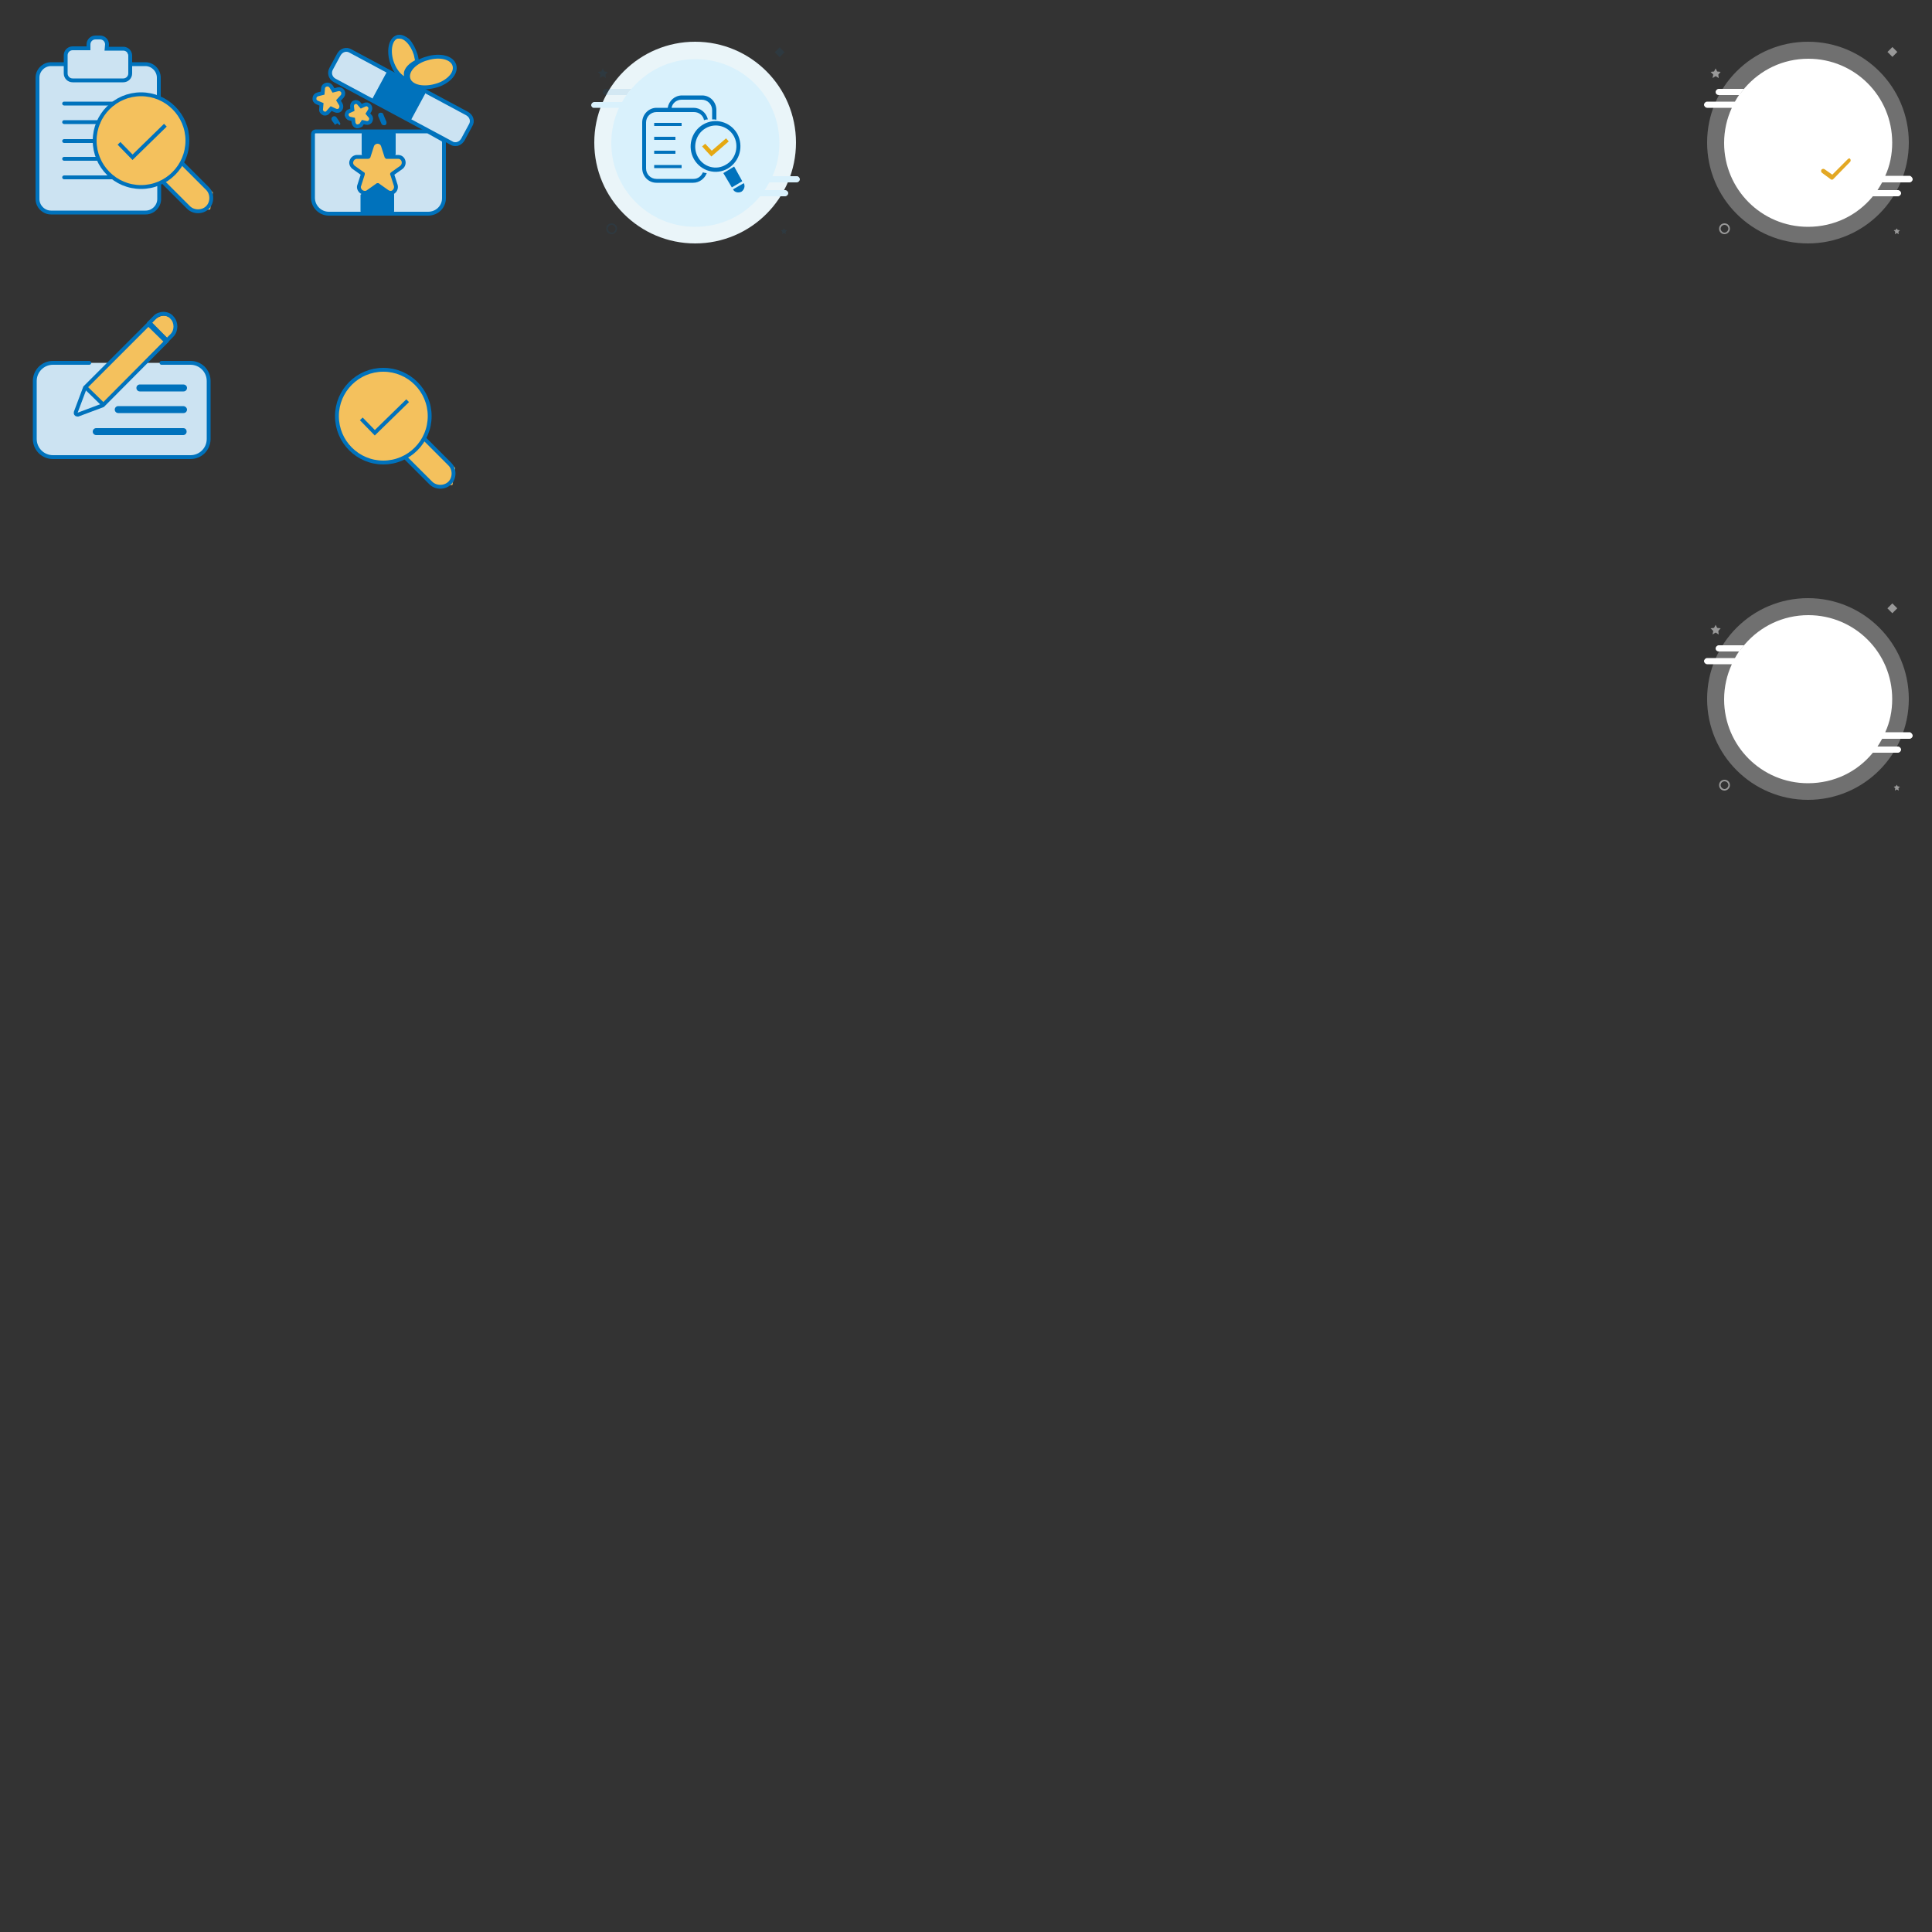 <?xml version="1.0" encoding="utf-8"?>
<!-- Generator: Adobe Illustrator 24.0.1, SVG Export Plug-In . SVG Version: 6.00 Build 0)  -->
<svg version="1.1" id="Layer_1" xmlns="http://www.w3.org/2000/svg" xmlns:xlink="http://www.w3.org/1999/xlink" x="0px" y="0px"
	 viewBox="0 0 500 500" style="enable-background:new 0 0 500 500;" xml:space="preserve">
<rect x="0" y="0" width="500" height="500" fill="#333333" stroke="none"/>
<style type="text/css">
	.st0{fill:#EAF5F9;}
	.st1{opacity:0.1;fill:#0072BC;enable-background:new    ;}
	.st2{fill:#D9F1FC;}
	.st3{fill:#0072BC;}
	.st4{fill:#E5A812;}
	.st5{opacity:0.3;fill:#FFFFFF;enable-background:new    ;}
	.st6{opacity:0.1;fill:#FFFFFF;enable-background:new    ;}
	.st7{fill:#FFFFFF;}
	.st8{opacity:0.5;fill:#FFFFFF;enable-background:new    ;}
	.st9{fill:#E3A824;}
	.st10{fill:#F4C15D;}
	.st11{fill:#CCE3F2;}
	.st12{fill:none;stroke:#0072BC;stroke-miterlimit:10;}
	.st13{fill:none;stroke:#0072BC;stroke-linecap:round;stroke-miterlimit:10;}
	.st14{display:none;fill:#E5E5E5;}
	.st15{display:none;fill:#CCE3F2;}
	.st16{fill:#CCE3F2;stroke:#0072BC;stroke-miterlimit:10;}
	.st17{fill:#F4C15D;stroke:#0072BC;stroke-miterlimit:10;}
</style>
<g>
	<circle class="st0" cx="179.9" cy="36.9" r="26.1"/>
	<path class="st1" d="M163.5,22.8l-1.3,1.6C162.6,23.9,163.1,23.3,163.5,22.8L163.5,22.8z"/>
	<path class="st1" d="M163.4,23c-0.4,0.5-0.9,1-1.2,1.6h-5.4c-0.4,0-0.8-0.3-0.8-0.8c0-0.4,0.4-0.8,0.8-0.8
		C156.8,23,163.4,23,163.4,23z"/>
	<path class="st2" d="M207,46.4c0,0.4-0.4,0.8-0.8,0.8h-7.1c-0.4,0.7-0.8,1.4-1.2,2h5.3c0.4,0,0.8,0.4,0.8,0.8s-0.4,0.8-0.8,0.8
		h-6.5c-4,4.9-10,7.9-16.8,7.9c-12,0-21.7-9.7-21.7-21.7c0-3.2,0.7-6.3,2-9.1h-6.4c-0.4,0.1-0.8-0.3-0.8-0.7s0.4-0.8,0.8-0.8h7.2
		c0.4-0.7,0.8-1.4,1.3-2l1.3-1.6l0,0c4-4.6,9.8-7.5,16.4-7.5c12,0,21.7,9.7,21.7,21.7c0,3.1-0.6,6-1.8,8.6h6.4
		C206.6,45.6,207,46,207,46.4z"/>
	<polygon class="st1" points="156,17.7 156.4,18.5 157.3,18.6 156.7,19.3 156.8,20.2 156,19.7 155.2,20.2 155.4,19.3 154.7,18.6 
		155.6,18.5 	"/>
	<polygon class="st1" points="202.9,59.1 203.1,59.5 203.7,59.6 203.3,60 203.4,60.6 202.9,60.3 202.4,60.6 202.5,60 202.1,59.6 
		202.6,59.5 	"/>
	<path class="st1" d="M158.3,60.6c-0.8,0-1.4-0.6-1.4-1.4s0.6-1.4,1.4-1.4s1.4,0.6,1.4,1.4S159,60.6,158.3,60.6z M158.3,58.2
		c-0.6,0-1,0.5-1,1s0.5,1,1,1c0.6,0,1-0.5,1-1S158.9,58.2,158.3,58.2z"/>
	
		<rect x="200.9" y="12.6" transform="matrix(0.707 -0.707 0.707 0.707 49.556 146.649)" class="st1" width="1.8" height="1.8"/>
</g>
<g>
	<g>
		<path class="st3" d="M181.9,44.6c0.3,0.1,0.7,0.2,1,0.2c-0.5,1.4-1.9,2.5-3.5,2.5h-9.5c-2.1,0-3.7-1.7-3.7-3.8V31.7
			c0-2.1,1.7-3.8,3.7-3.8h2.9c0.3-1.8,1.8-3.2,3.7-3.2h5.2c2.1,0,3.7,1.7,3.7,3.8V31c-0.3-0.1-0.7-0.1-1.1-0.1v-2.4
			c0-1.5-1.2-2.7-2.7-2.7h-5.2c-1.3,0-2.4,0.9-2.6,2.1h5.7c1.8,0,3.3,1.3,3.7,3c-0.4,0-0.7,0.1-1,0.2c-0.2-1.2-1.3-2.1-2.6-2.1h-9.7
			c-1.5,0-2.7,1.2-2.7,2.7v11.9c0,1.5,1.2,2.7,2.7,2.7h9.6C180.6,46.3,181.5,45.6,181.9,44.6z M176.4,31.8h-7.1v0.8h7.1V31.8
			L176.4,31.8z M174.8,35.4h-5.5v0.8h5.5V35.4z M169.3,39.8h5.5V39h-5.5V39.8z M169.3,43.5h7.1v-0.8h-7.1V43.5z"/>
	</g>
	<path class="st3" d="M188.4,43.6c-3.1,1.8-7,0.7-8.8-2.4c-1.8-3.2-0.7-7.2,2.4-9s7-0.7,8.8,2.4C192.5,37.8,191.5,41.7,188.4,43.6z
		 M187.9,42.6c2.6-1.5,3.4-4.9,2-7.4c-1.5-2.6-4.8-3.5-7.3-2c-2.6,1.5-3.4,4.9-2,7.4C182,43.2,185.3,44.2,187.9,42.6z"/>
	<polygon class="st3" points="187.2,44.8 190,43.1 192.1,46.9 189.4,48.5 	"/>
	<path class="st3" d="M192.5,47.4l-2.8,1.6c0.4,0.8,1.4,1,2.2,0.6C192.6,49.1,192.9,48.2,192.5,47.4z"/>
	<polygon class="st4" points="184.2,39 182.5,37.2 181.7,37.9 184.1,40.5 188.6,36.6 187.9,35.8 	"/>
</g>
<g>
	<g>
		<circle class="st5" cx="467.9" cy="36.9" r="26.1"/>
		<path class="st6" d="M451.5,22.8l-1.3,1.6C450.6,23.9,451.1,23.3,451.5,22.8L451.5,22.8z"/>
		<path class="st7" d="M451.4,23c-0.4,0.5-0.9,1-1.2,1.6h-5.4c-0.4,0-0.8-0.3-0.8-0.8c0-0.4,0.4-0.8,0.8-0.8
			C444.8,23,451.4,23,451.4,23z"/>
		<path class="st7" d="M495,46.4c0,0.4-0.4,0.8-0.8,0.8h-7.1c-0.4,0.7-0.8,1.4-1.2,2h5.3c0.4,0,0.8,0.4,0.8,0.8s-0.4,0.8-0.8,0.8
			h-6.5c-4,4.9-10,7.9-16.8,7.9c-12,0-21.7-9.7-21.7-21.7c0-3.2,0.7-6.3,2-9.1h-6.4c-0.4,0-0.8-0.4-0.8-0.8s0.4-0.8,0.8-0.8h7.2
			c0.4-0.7,0.8-1.4,1.3-2l1.3-1.6l0,0c4-4.6,9.8-7.5,16.4-7.5c12,0,21.7,9.7,21.7,21.7c0,3.1-0.6,6-1.8,8.6h6.4
			C494.6,45.6,495,46,495,46.4z"/>
		<polygon class="st8" points="444,17.7 444.4,18.5 445.3,18.6 444.7,19.3 444.8,20.2 444,19.7 443.2,20.2 443.4,19.3 442.7,18.6 
			443.6,18.5 		"/>
		<polygon class="st8" points="490.9,59.1 491.1,59.5 491.7,59.6 491.3,60 491.4,60.6 490.9,60.3 490.4,60.6 490.5,60 490.1,59.6 
			490.6,59.5 		"/>
		<path class="st8" d="M446.3,60.6c-0.8,0-1.4-0.6-1.4-1.4s0.6-1.4,1.4-1.4s1.4,0.6,1.4,1.4S447,60.6,446.3,60.6z M446.3,58.2
			c-0.6,0-1,0.5-1,1s0.5,1,1,1s1-0.5,1-1S446.9,58.2,446.3,58.2z"/>
		
			<rect x="488.9" y="12.5" transform="matrix(0.707 -0.707 0.707 0.707 133.986 350.262)" class="st8" width="1.8" height="1.8"/>
	</g>
	<g>
		<path class="st9" d="M478.2,41.2l-4,4l-2-1.4c-0.3-0.2-0.6-0.1-0.8,0.1c-0.2,0.3-0.1,0.6,0.1,0.8l2.3,1.7c0.1,0.1,0.2,0.1,0.3,0.1
			c0.2,0,0.3-0.1,0.4-0.2l4.3-4.4c0.2-0.2,0.2-0.6,0-0.8C478.7,40.9,478.4,41,478.2,41.2z"/>
		<g>
			<title>Layer 1</title>
			<path class="st7" d="M468.1,46.8h-11.7v-0.4c0-4.3,3.1-5.3,5.6-5.9c1.4-0.4,2.6-0.7,2.9-1.6v-1.6c-0.5-0.4-1.5-1.6-1.7-2.7
				c-0.4-0.1-0.9-0.6-1-1.8c-0.1-0.6,0.1-1,0.4-1.3c-0.1-0.4-0.4-1.2-0.4-2c0-3.7,2.3-6,6-6c1.9,0,2.7,1,3,1.4c1.8,0.1,3,1.9,3,4.6
				c0,0.9-0.2,1.6-0.4,2c0.2,0.3,0.4,0.7,0.4,1.2c-0.1,1.2-0.7,1.7-1,1.8c-0.1,0.7-0.6,1.3-0.8,1.7l-0.1,0.1l-0.1,0.1
				c-2.8,1.4-4.5,4.2-4.5,7.2c0,0.9,0.1,1.8,0.4,2.7L468.1,46.8z"/>
			<path class="st7" d="M475.5,50.5c-3.8,0-7-3.1-7-7s3.1-7,7-7c3.8,0,7,3.1,7,7S479.4,50.5,475.5,50.5z M475.5,37.3
				c-3.4,0-6.2,2.8-6.2,6.2s2.8,6.2,6.2,6.2c3.4,0,6.2-2.8,6.2-6.2C481.8,40.1,479,37.3,475.5,37.3z"/>
		</g>
	</g>
</g>
<g>
	<g>
		<g>
			<circle class="st5" cx="467.9" cy="180.9" r="26.1"/>
			<path class="st6" d="M451.5,166.8l-1.3,1.6C450.6,167.9,451.1,167.3,451.5,166.8L451.5,166.8z"/>
			<path class="st7" d="M451.4,167c-0.4,0.5-0.9,1-1.2,1.6h-5.4c-0.4,0-0.8-0.3-0.8-0.8c0-0.4,0.4-0.8,0.8-0.8H451.4z"/>
			<path class="st7" d="M495,190.4c0,0.4-0.4,0.8-0.8,0.8h-7.1c-0.4,0.7-0.8,1.4-1.2,2h5.3c0.4,0,0.8,0.4,0.8,0.8s-0.4,0.8-0.8,0.8
				h-6.5c-4,4.9-10,7.9-16.8,7.9c-12,0-21.7-9.7-21.7-21.7c0-3.2,0.7-6.3,2-9.1h-6.4c-0.4,0-0.8-0.4-0.8-0.8c0-0.4,0.4-0.8,0.8-0.8
				h7.2c0.4-0.7,0.8-1.4,1.3-2l1.3-1.6l0,0c4-4.6,9.8-7.5,16.4-7.5c12,0,21.7,9.7,21.7,21.7c0,3.1-0.6,6-1.8,8.6h6.4
				C494.6,189.6,495,190,495,190.4z"/>
			<polygon class="st8" points="444,161.7 444.4,162.5 445.3,162.6 444.7,163.3 444.8,164.2 444,163.7 443.2,164.2 443.4,163.3 
				442.7,162.6 443.6,162.5 			"/>
			<polygon class="st8" points="490.9,203.1 491.1,203.5 491.7,203.6 491.3,204 491.4,204.6 490.9,204.3 490.4,204.6 490.5,204 
				490.1,203.6 490.6,203.5 			"/>
			<path class="st8" d="M446.3,204.6c-0.8,0-1.4-0.6-1.4-1.4s0.6-1.4,1.4-1.4s1.4,0.6,1.4,1.4S447,204.6,446.3,204.6z M446.3,202.2
				c-0.6,0-1,0.5-1,1s0.5,1,1,1s1-0.5,1-1S446.9,202.2,446.3,202.2z"/>
			
				<rect x="488.9" y="156.5" transform="matrix(0.707 -0.707 0.707 0.707 32.163 392.438)" class="st8" width="1.8" height="1.8"/>
		</g>
	</g>
</g>
<g>
	<polygon class="st10" points="49.9,54.7 41.9,47 47.1,41.8 55.1,49.8 54.4,54.2 	"/>
	<path class="st11" d="M37.7,54.9H13c-1.9,0-3.4-1.5-3.4-3.3V19.8c0-1.8,1.5-3.3,3.4-3.3h4.4v-3.6l5.7-0.3l0.1-2.4L27,9.9l0.9,2.6
		l4.8,0.1l1.3,3.9h3.7c1.9,0,3.4,1.5,3.4,3.3v31.8C41.1,53.4,39.6,54.9,37.7,54.9z"/>
	<circle class="st10" cx="36.6" cy="36.3" r="12.2"/>
	<path class="st12" d="M41.2,47.7v3.8c0,1.9-1.6,3.5-3.5,3.5H13.2c-1.9,0-3.5-1.6-3.5-3.5V20.1c0-1.9,1.6-3.5,3.5-3.5h3.7"/>
	<path class="st12" d="M34,16.6h3.6c1.9,0,3.5,1.6,3.5,3.5v5.1"/>
	<path class="st12" d="M27.6,12.6h4.3c1,0,1.8,0.8,1.8,1.8V19c0,1-0.8,1.8-1.8,1.8H18.8c-1,0-1.8-0.8-1.8-1.8v-4.7
		c0-1,0.8-1.8,1.8-1.8h4.1l0,0v-1c0-1,0.8-1.8,1.8-1.8h1.2c1,0,1.8,0.8,1.8,1.8L27.6,12.6L27.6,12.6z"/>
	<line class="st13" x1="16.6" y1="26.8" x2="29.3" y2="26.8"/>
	<line class="st13" x1="16.6" y1="31.6" x2="25.5" y2="31.6"/>
	<line class="st13" x1="16.6" y1="36.5" x2="24.5" y2="36.5"/>
	<line class="st13" x1="16.6" y1="41.1" x2="25.4" y2="41.1"/>
	<line class="st13" x1="16.6" y1="45.9" x2="29.1" y2="45.9"/>
	<circle class="st12" cx="36.5" cy="36.4" r="12"/>
	<path class="st12" d="M47,42.1l6.7,6.7c1.3,1.3,1.3,3.6,0,4.9l0,0c-1.3,1.3-3.6,1.3-4.9,0l-6.6-6.6"/>
	<polyline class="st12" points="30.8,37.1 34.3,40.7 42.8,32.4 	"/>
</g>
<ellipse class="st14" cx="31.3" cy="62.7" rx="22.7" ry="1.2"/>
<path class="st15" d="M37.7,130.2H13c-1.9,0-3.4-1.5-3.4-3.3V95.1c0-1.8,1.5-3.3,3.4-3.3h4.4v-3.6l5.7-0.3l0.1-2.4l3.8-0.3l0.9,2.6
	l4.8,0.1l1.3,3.9h3.7c1.9,0,3.4,1.5,3.4,3.3v31.8C41.1,128.7,39.6,130.2,37.7,130.2z"/>
<g>
	<polygon class="st10" points="112.6,126 104.6,118.3 109.8,113.1 117.8,121.1 117.1,125.5 	"/>
	<circle class="st10" cx="99.3" cy="107.6" r="12.2"/>
	<circle class="st12" cx="99.2" cy="107.7" r="12"/>
	<path class="st12" d="M109.7,113.4l6.7,6.7c1.3,1.3,1.3,3.6,0,4.9l0,0c-1.3,1.3-3.6,1.3-4.9,0l-6.6-6.6"/>
	<polyline class="st12" points="93.5,108.4 97,112 105.5,103.7 	"/>
</g>
<ellipse class="st14" cx="31.3" cy="134" rx="22.7" ry="1.2"/>
<g>
	<path class="st16" d="M117.8,37.3c-0.4,0-0.7-0.1-1-0.3L86.6,20.8c-1.1-0.6-1.5-1.9-0.9-3l2-3.7c0.3-0.5,0.7-0.9,1.3-1.1
		c0.6-0.2,1.2-0.1,1.7,0.2l30.2,16.2c0.5,0.3,0.9,0.7,1.1,1.3c0.2,0.6,0.1,1.2-0.2,1.7l-2,3.7c-0.3,0.5-0.7,0.9-1.3,1.1
		C118.3,37.3,118,37.3,117.8,37.3z"/>
	<path class="st3" d="M106,31.1c-0.1,0-0.2,0-0.3-0.1l-8.9-4.8c-0.3-0.2-0.5-0.6-0.3-0.9l3.4-6.3c0.1-0.2,0.2-0.3,0.4-0.3
		c0.2-0.1,0.4,0,0.5,0.1l8.9,4.8c0.2,0.1,0.3,0.2,0.3,0.4c0.1,0.2,0,0.4-0.1,0.5l-3.4,6.3C106.4,31,106.3,31.1,106,31.1
		C106.2,31.1,106.1,31.1,106,31.1z"/>
	<path class="st17" d="M109.9,22.6c-2.1,0-3.8-0.8-4.2-2.2c-0.3-1,0.1-2.2,1.1-3.2c0.9-0.9,2.2-1.7,3.8-2.1c3.3-1,6.4-0.2,7,1.8
		c0.3,1-0.1,2.2-1.1,3.2c-0.9,0.9-2.2,1.7-3.8,2.1C111.7,22.5,110.7,22.6,109.9,22.6z"/>
	<g>
		<path class="st10" d="M105.2,20.5c-1.5-0.2-3.1-2.1-3.9-4.6c-0.9-3-0.3-5.9,1.4-6.4c0.2-0.1,0.4-0.1,0.6-0.1
			c0.7,0,1.4,0.4,2.1,1.1c0.9,0.8,1.6,2.1,2,3.5c0.2,0.6,0.3,1.1,0.4,1.7c0,0.1,0,0.2-0.1,0.2c-1.9,1-3,2.5-2.7,3.6
			c0.1,0.2,0.2,0.4,0.3,0.6c0.1,0.1,0.1,0.2,0,0.2C105.4,20.5,105.3,20.5,105.2,20.5L105.2,20.5z"/>
		<path class="st3" d="M103.4,10L103.4,10c0.6,0,1.2,0.3,1.8,0.9c0.8,0.8,1.5,2,1.9,3.3c0.1,0.5,0.2,0.9,0.3,1.4
			c-2.1,1.1-3.2,2.7-2.8,4.1l0,0c-1.1-0.6-2.2-2.1-2.8-4c-0.9-3-0.1-5.4,1.1-5.7C103.1,10,103.2,10,103.4,10 M103.4,9
			c-0.2,0-0.5,0-0.7,0.1c-2,0.6-2.8,3.7-1.8,7c0.8,2.7,2.5,4.7,4.3,4.9h0.1c0.3,0,0.5-0.1,0.6-0.4s0.1-0.6-0.1-0.8
			c-0.1-0.1-0.2-0.3-0.2-0.4c-0.3-0.9,0.8-2.2,2.4-3c0.3-0.1,0.4-0.4,0.4-0.7c-0.1-0.6-0.2-1.2-0.4-1.8c-0.5-1.5-1.2-2.8-2.1-3.8
			C105,9.4,104.2,9,103.4,9L103.4,9z"/>
	</g>
	<path class="st16" d="M110.8,55.3H85.1c-2.3,0-4.1-1.9-4.1-4.1V34.7c0-0.4,0.3-0.7,0.7-0.7h28.9c0.1,0,0.2,0,0.3,0.1l3.6,2
		c0.2,0.1,0.4,0.4,0.4,0.6v14.6C114.9,53.5,113.1,55.3,110.8,55.3z"/>
	<path class="st3" d="M94.3,40.5c-0.4,0-0.7-0.3-0.7-0.7v-5.2c0-0.4,0.3-0.7,0.7-0.7h7.4c0.4,0,0.7,0.3,0.7,0.7v5.2
		c0,0.4-0.3,0.7-0.7,0.7h-1.2"/>
	<path class="st3" d="M101.7,49.8c0.2,0.1,0.3,0.4,0.3,0.6v4.2c0,0.4-0.3,0.7-0.7,0.7H94c-0.4,0-0.7-0.3-0.7-0.7v-4.2
		c0-0.2,4.2-2.4,4.4-2.5"/>
	<path class="st17" d="M101.1,49.9c-0.3,0-0.6-0.1-0.9-0.3l-2.4-1.7h-0.1l-2.4,1.7c-0.5,0.4-1.2,0.4-1.8,0c-0.5-0.4-0.8-1.1-0.5-1.7
		l0.9-2.8V45l-2.4-1.7c-0.5-0.4-0.8-1.1-0.5-1.7c0.2-0.6,0.8-1,1.4-1h2.9c0,0,0.1,0,0.1-0.1l0.9-2.8c0.2-0.6,0.8-1,1.4-1
		c0.7,0,1.2,0.4,1.4,1l0.9,2.8l0.1,0.1h2.9c0.7,0,1.2,0.4,1.4,1c0.2,0.6,0,1.3-0.5,1.7l-2.4,1.7c0,0-0.1,0.1,0,0.1l0.9,2.8
		c0.2,0.6,0,1.3-0.5,1.7C101.7,49.8,101.4,49.9,101.1,49.9z"/>
	<path class="st17" d="M92.5,32.7c-0.1,0-0.2,0-0.2,0c-0.4-0.1-0.7-0.5-0.8-0.9l-0.1-0.9l-0.9-0.2c-0.4-0.1-0.7-0.5-0.8-0.9
		c0-0.4,0.2-0.9,0.6-1l0.9-0.4l-0.1-0.9c0-0.4,0.2-0.9,0.6-1c0.4-0.2,0.9-0.1,1.2,0.3l0.6,0.7l0.9-0.4c0.4-0.2,0.9-0.1,1.2,0.3
		c0.3,0.3,0.3,0.8,0.1,1.2l-0.5,0.8l0.6,0.7c0.3,0.3,0.3,0.8,0.1,1.2c-0.2,0.4-0.7,0.6-1.1,0.5l-0.9-0.2l-0.5,0.8
		C93.2,32.5,92.8,32.7,92.5,32.7z"/>
	<path class="st17" d="M84.1,29.4c-0.1,0-0.3,0-0.4-0.1c-0.4-0.2-0.7-0.6-0.6-1.1l0.1-1.2L82,26.5c-0.4-0.2-0.7-0.6-0.6-1.1
		c0-0.5,0.4-0.9,0.9-1l1.2-0.3l0.1-1.2c0-0.5,0.4-0.9,0.9-1s0.9,0.1,1.2,0.5l0.6,1l1.2-0.3c0.5-0.1,0.9,0.1,1.2,0.5
		c0.2,0.4,0.2,0.9-0.1,1.3l-1,1.1l0.6,1c0.2,0.4,0.2,0.9-0.1,1.3c-0.3,0.4-0.8,0.5-1.3,0.3l-1.1-0.5L84.9,29
		C84.7,29.3,84.4,29.4,84.1,29.4z"/>
	<path class="st3" d="M87.9,32.4l-1.1-0.9l0.5,0.4l-0.6,0.4c-0.1-0.1-0.4-0.6-0.8-1.1c-0.2-0.3-0.2-0.7,0.2-1c0.3-0.2,0.7-0.2,1,0.2
		C88.2,32,88.2,32,87.9,32.4z"/>
	<path class="st3" d="M99.3,32.4c-0.3,0-0.5-0.2-0.6-0.4l-0.8-1.9c-0.1-0.4,0-0.8,0.4-0.9s0.8,0,0.9,0.4l0.8,1.9
		c0.1,0.4,0,0.8-0.4,0.9C99.5,32.4,99.4,32.4,99.3,32.4z"/>
</g>
<ellipse class="st14" cx="100.5" cy="62" rx="19.5" ry="1"/>
<g>
	<path class="st10" d="M43.3,87.5l-4-3.9c0,0,2.3-3.3,4.9-1.2C45.4,83.3,45.8,85.5,43.3,87.5z"/>
	<path class="st11" d="M12.8,93.9h37.4c2.1,0,3.8,1.7,3.8,3.8v16.8c0,2.1-1.7,3.8-3.8,3.8H12.8c-2.1,0-3.8-1.7-3.8-3.8V97.7
		C9,95.6,10.7,93.9,12.8,93.9z"/>
	<polygon class="st10" points="22.6,100.2 38.3,84.3 42.5,88.3 26.9,104.1 26.7,104.3 	"/>
	<g>
		<g>
			<path class="st13" d="M23.1,93.9h-9.4C11.1,93.9,9,96,9,98.6v15c0,2.6,2.1,4.7,4.7,4.7h35.6c2.6,0,4.7-2.1,4.7-4.7v-15
				c0-2.6-2.1-4.7-4.7-4.7h-7.5"/>
		</g>
	</g>
	<g>
		<g>
			<path class="st3" d="M47.4,99.5H36.2c-0.5,0-0.9,0.4-0.9,0.9s0.4,0.9,0.9,0.9h11.3c0.5,0,0.9-0.4,0.9-0.9S48,99.5,47.4,99.5z"/>
		</g>
	</g>
	<g>
		<g>
			<path class="st3" d="M47.4,105.1H30.6c-0.5,0-0.9,0.4-0.9,0.9s0.4,0.9,0.9,0.9h16.9c0.5,0,0.9-0.4,0.9-0.9
				C48.4,105.6,48,105.1,47.4,105.1z"/>
		</g>
	</g>
	<g>
		<g>
			<path class="st3" d="M47.4,110.8H24.9c-0.5,0-0.9,0.4-0.9,0.9s0.4,0.9,0.9,0.9h22.5c0.5,0,0.9-0.4,0.9-0.9S48,110.8,47.4,110.8z"
				/>
		</g>
	</g>
	<g>
		<path class="st12" d="M38.4,83.9L22,100.3l-2.4,6.4c-0.1,0.3,0.1,0.6,0.4,0.6c0.1,0,0.1,0,0.2,0l6.4-2.4L43,88.4L38.4,83.9
			L38.4,83.9z"/>
	</g>
	<g>
		<g>
			<path class="st12" d="M42.3,81.2c-0.7,0-1.7,0.3-2.2,0.9l-1.4,1.4l4.5,4.6l1.3-1.3c1.2-1.2,1.2-3.4,0-4.6l0,0
				C44,81.5,43,81.2,42.3,81.2L42.3,81.2z"/>
		</g>
	</g>
	<line class="st12" x1="22.3" y1="100.4" x2="26.5" y2="104.5"/>
</g>
</svg>
